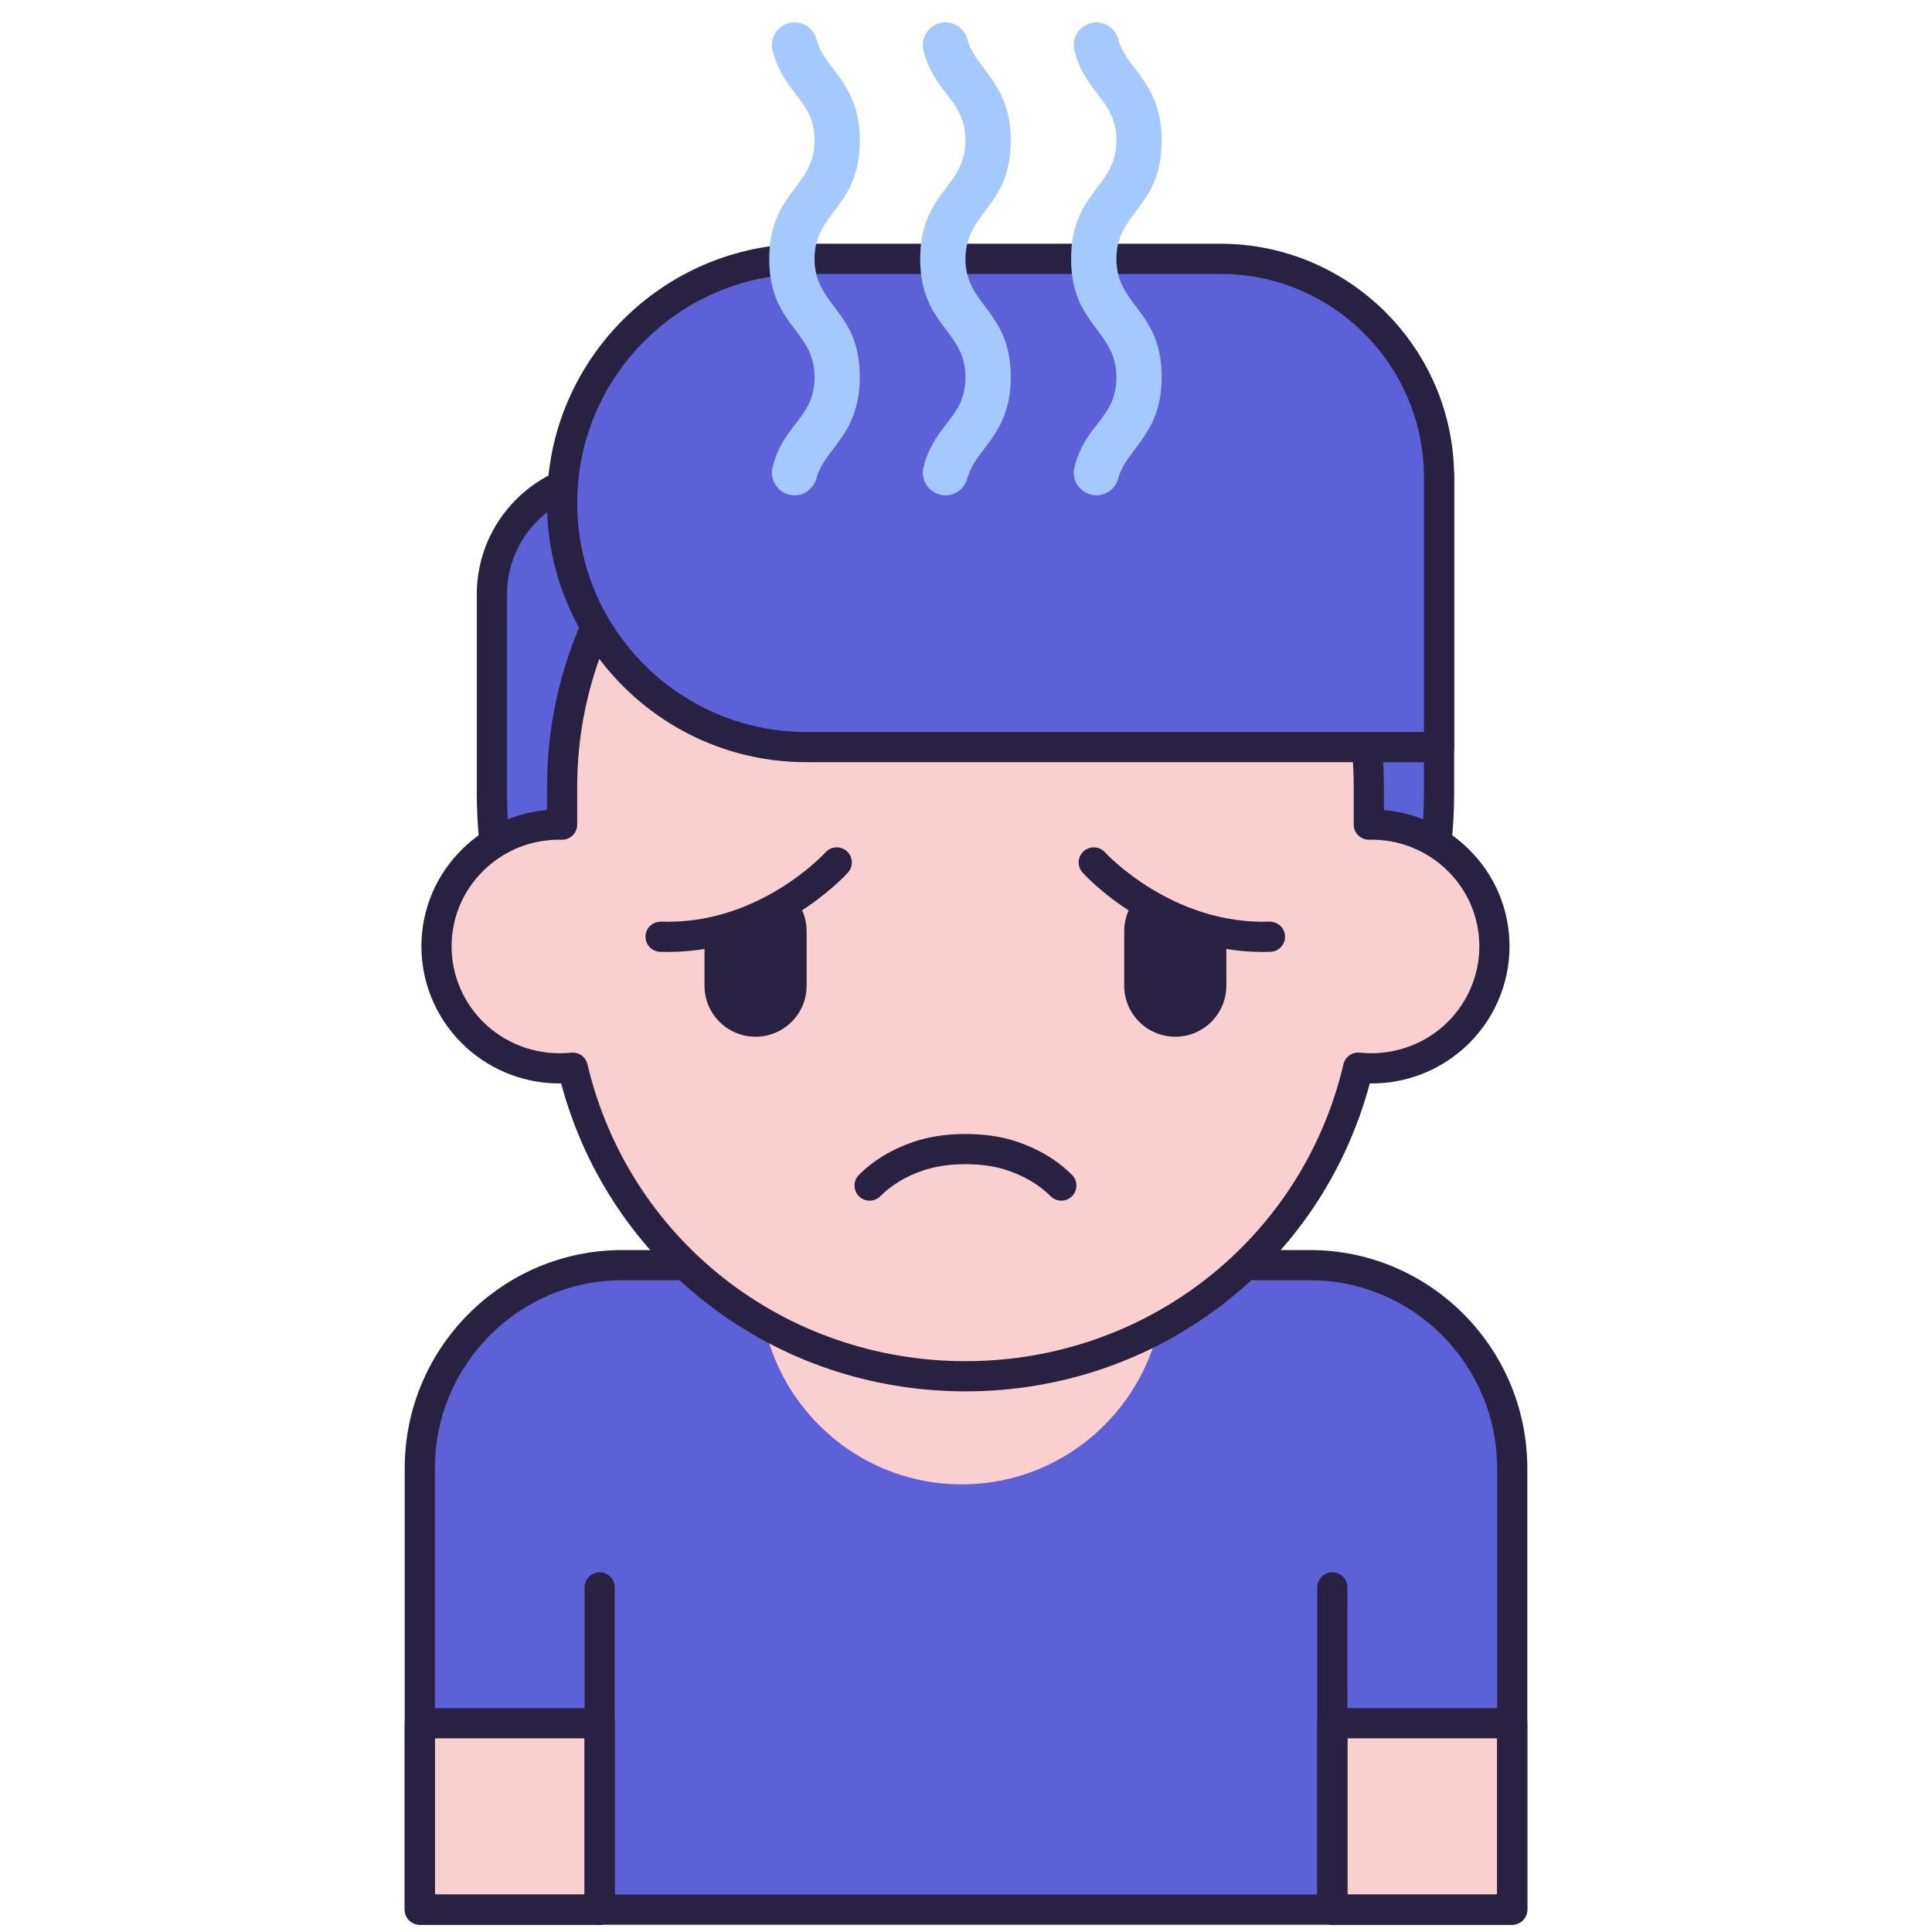 <?xml version="1.0"?>
<svg xmlns="http://www.w3.org/2000/svg" xmlns:xlink="http://www.w3.org/1999/xlink" xmlns:svgjs="http://svgjs.com/svgjs" version="1.1" width="512" height="512" x="0" y="0" viewBox="0 0 256 256" style="enable-background:new 0 0 512 512" xml:space="preserve" class=""><g><g xmlns="http://www.w3.org/2000/svg"><g><g><g><path d="m173.57 167.638h-91.14c-14.804 0-26.806 12.051-26.806 26.917v33.78h23.834v24.7h97.084v-24.7h23.834c0-12.612 0-21.116 0-33.78 0-14.865-12.001-26.917-26.806-26.917z" fill="#5d61d8" data-original="#4671c6" style="" class=""/></g></g><g><g><path d="m100.659 144.222v25.573c0 14.851 11.989 26.889 26.778 26.889 14.782 0 26.778-12.03 26.778-26.892 0-5.173 0-20.224 0-25.57z" fill="#f9cfcf" data-original="#f9cfcf" style="" class=""/></g></g><g><g><path d="m55.624 228.335h23.834v24.7h-23.834z" fill="#f9cfcf" data-original="#f9cfcf" style="" class=""/></g></g><g><g><path d="m176.542 228.335h23.834v24.7h-23.834z" fill="#f9cfcf" data-original="#f9cfcf" style="" class=""/></g></g><g><g><path d="m200.376 255.036h-144.752c-1.104 0-2-.896-2-2v-58.48c0-15.945 12.922-28.917 28.806-28.917h16.229v-21.417c0-1.104.896-2 2-2h53.556c1.104 0 2 .896 2 2v21.417h17.356c15.883 0 28.806 12.972 28.806 28.917v58.48c-.001 1.104-.897 2-2.001 2zm-142.752-4h140.752v-56.48c0-13.74-11.128-24.917-24.806-24.917h-19.356c-1.104 0-2-.896-2-2v-21.417h-49.556v21.417c0 1.104-.896 2-2 2h-18.228c-13.678 0-24.806 11.178-24.806 24.917z" fill="#292142" data-original="#3762cc" style="" class=""/></g></g><g><g><path d="m79.458 255.036c-1.104 0-2-.896-2-2v-42.699c0-1.104.896-2 2-2s2 .896 2 2v42.699c0 1.104-.895 2-2 2z" fill="#292142" data-original="#3762cc" style="" class=""/></g></g><g><g><path d="m176.542 255.036c-1.105 0-2-.896-2-2v-42.699c0-1.104.895-2 2-2 1.104 0 2 .896 2 2v42.699c0 1.104-.896 2-2 2z" fill="#292142" data-original="#3762cc" style="" class=""/></g></g><g><g><path d="m79.458 255.036h-23.834c-1.104 0-2-.896-2-2v-24.7c0-1.104.896-2 2-2h23.834c1.104 0 2 .896 2 2v24.7c0 1.104-.895 2-2 2zm-21.834-4h19.834v-20.7h-19.834z" fill="#292142" data-original="#3762cc" style="" class=""/></g></g><g><g><path d="m200.376 255.036h-23.834c-1.105 0-2-.896-2-2v-24.7c0-1.104.895-2 2-2h23.834c1.104 0 2 .896 2 2v24.7c0 1.104-.896 2-2 2zm-21.834-4h19.834v-20.7h-19.834z" fill="#292142" data-original="#3762cc" style="" class=""/></g></g></g><g><g><g><path d="m127.929 167.776c-34.657 0-62.753-28.095-62.753-62.752v-26.284c0-8.711 7.062-15.773 15.773-15.773h109.732v42.057c.001 34.657-28.095 62.752-62.752 62.752z" fill="#5d61d8" data-original="#4671c6" style="" class=""/></g></g><g><g><path d="m127.929 169.776c-35.705 0-64.753-29.048-64.753-64.752v-26.284c0-9.8 7.973-17.773 17.773-17.773h109.732c1.104 0 2 .896 2 2v42.057c.001 35.704-29.047 64.752-64.752 64.752zm-46.979-104.81c-7.595 0-13.773 6.179-13.773 13.773v26.284c0 33.499 27.253 60.752 60.752 60.752 33.499 0 60.752-27.253 60.752-60.752v-40.057z" fill="#292142" data-original="#3762cc" style="" class=""/></g></g><g><g><path d="m181.376 109.266v-5.004c0-29.252-23.929-52.965-53.447-52.965-29.518 0-53.447 23.713-53.447 52.965v5.004c-9.281-.188-16.644 7.205-16.644 16.142 0 9.543 8.331 17.091 18.055 16.063 5.516 23.433 26.712 40.892 52.035 40.892 25.324 0 46.52-17.46 52.035-40.892 9.711 1.027 18.055-6.507 18.055-16.063.001-8.942-7.367-16.331-16.642-16.142z" fill="#f9cfcf" data-original="#f9cfcf" style="" class=""/></g></g><g><g><path d="m127.929 184.362c-25.335 0-47.126-16.692-53.572-40.802-4.611.065-9.082-1.618-12.509-4.701-3.819-3.437-6.009-8.339-6.009-13.452 0-4.894 1.934-9.484 5.445-12.924 3.051-2.99 6.97-4.78 11.199-5.149v-3.073c0-30.308 24.874-54.965 55.447-54.965s55.446 24.657 55.446 54.965v3.073c4.229.37 8.147 2.16 11.2 5.15 3.51 3.44 5.444 8.03 5.444 12.923 0 5.112-2.19 10.015-6.008 13.451-3.428 3.084-7.896 4.772-12.511 4.702-6.446 24.11-28.236 40.802-53.572 40.802zm-52.033-44.892c.918 0 1.731.63 1.945 1.542 5.453 23.168 26.05 39.35 50.088 39.35s44.635-16.182 50.088-39.35c.231-.98 1.155-1.637 2.157-1.531 4.074.427 8.142-.88 11.161-3.597 2.977-2.678 4.684-6.497 4.684-10.477 0-3.81-1.507-7.385-4.244-10.066-2.764-2.708-6.447-4.152-10.359-4.076-.538.017-1.056-.194-1.44-.571-.384-.376-.6-.891-.6-1.429v-5.004c0-28.103-23.079-50.965-51.446-50.965s-51.447 22.863-51.447 50.965v5.004c0 .538-.216 1.052-.6 1.429-.385.376-.913.585-1.44.571-3.923-.079-7.596 1.368-10.359 4.075-2.737 2.682-4.244 6.257-4.244 10.067 0 3.98 1.708 7.799 4.685 10.478 3.019 2.717 7.09 4.028 11.16 3.596.07-.007.141-.011.211-.011z" fill="#292142" data-original="#3762cc" style="" class=""/></g></g><g><g><path d="m190.682 98.992h-83.852c-17.865 0-32.347-14.482-32.347-32.347 0-17.865 14.482-32.347 32.347-32.347h54.886c15.998 0 28.966 12.969 28.966 28.966z" fill="#5d61d8" data-original="#4671c6" style="" class=""/></g></g><g><g><path d="m190.682 100.992h-83.852c-18.939 0-34.347-15.408-34.347-34.347s15.408-34.347 34.347-34.347h54.886c17.075 0 30.966 13.891 30.966 30.966v35.729c0 1.104-.896 1.999-2 1.999zm-83.852-64.694c-16.733 0-30.347 13.614-30.347 30.347s13.614 30.347 30.347 30.347h81.852v-33.728c0-14.869-12.097-26.966-26.966-26.966z" fill="#292142" data-original="#3762cc" style="" class=""/></g></g><g><g><path d="m150.635 118.938c-1.039 1.19-1.673 2.742-1.673 4.446v7.22c0 3.738 3.03 6.768 6.768 6.768 3.738 0 6.768-3.03 6.768-6.768v-6.892c-4.845-.847-8.886-2.836-11.863-4.774z" fill="#292142" data-original="#3762cc" style="" class=""/></g></g><g><g><path d="m93.347 123.705v6.899c0 3.738 3.03 6.768 6.768 6.768s6.768-3.03 6.768-6.768v-7.22c0-1.711-.64-3.269-1.687-4.461-2.972 1.938-7.009 3.929-11.849 4.782z" fill="#292142" data-original="#3762cc" style="" class=""/></g></g><g><g><path d="m167.317 126.138c-14.252 0-23.478-10.085-23.873-10.524-.738-.822-.67-2.086.151-2.824.82-.738 2.084-.671 2.822.149.118.129 8.897 9.621 21.788 9.184 1.127-.012 2.03.828 2.067 1.931.037 1.104-.828 2.029-1.931 2.067-.343.012-.685.017-1.024.017z" fill="#292142" data-original="#3762cc" style="" class=""/></g></g><g><g><path d="m88.489 126.138c-.339 0-.679-.005-1.024-.017-1.104-.038-1.968-.963-1.931-2.067.038-1.104.951-1.947 2.067-1.931 12.979.461 21.699-9.085 21.786-9.182.738-.823 2.002-.89 2.824-.151.822.738.89 2.002.151 2.824-.395.439-9.623 10.524-23.873 10.524z" fill="#292142" data-original="#3762cc" style="" class=""/></g></g><g><g><path d="m140.629 159.093c-.515 0-1.029-.197-1.42-.591-1.571-1.584-3.705-2.818-6.171-3.568-1.566-.477-3.363-.699-5.45-.668-1.928.024-3.689.299-5.233.817-2.267.759-4.24 1.941-5.706 3.419-.778.784-2.044.789-2.829.011-.784-.778-.789-2.044-.011-2.829 1.904-1.919 4.419-3.438 7.275-4.395 1.938-.649 4.109-.994 6.452-1.024 2.526-.027 4.7.244 6.666.841 3.098.943 5.811 2.525 7.847 4.578.778.784.773 2.051-.011 2.829-.391.386-.9.58-1.409.58z" fill="#292142" data-original="#3762cc" style="" class=""/></g></g><g><g><g><path d="m125.286 65.631c-1.95 0-3.397-1.839-2.915-3.729 1.494-5.858 5.558-6.491 5.558-11.936 0-6.279-6-6.781-6-15.666 0-8.884 6-9.387 6-15.668 0-5.447-4.064-6.076-5.558-11.939-.482-1.89.965-3.729 2.915-3.729 1.38 0 2.558.951 2.909 2.286 1.032 3.922 5.734 5.694 5.734 13.382 0 8.884-6 9.387-6 15.668 0 6.28 6 6.779 6 15.666 0 7.689-4.701 9.456-5.734 13.379-.351 1.335-1.529 2.286-2.909 2.286z" fill="#a4c9ff" data-original="#a4c9ff" style="" class=""/></g></g></g><g><g><g><path d="m105.286 65.631c-1.95 0-3.397-1.839-2.915-3.729 1.494-5.858 5.558-6.491 5.558-11.936 0-6.279-6-6.781-6-15.666 0-8.884 6-9.387 6-15.668 0-5.447-4.064-6.076-5.558-11.939-.482-1.89.965-3.729 2.915-3.729 1.38 0 2.558.951 2.909 2.286 1.032 3.922 5.734 5.694 5.734 13.382 0 8.884-6 9.387-6 15.668 0 6.28 6 6.779 6 15.666 0 7.689-4.701 9.456-5.734 13.379-.351 1.335-1.529 2.286-2.909 2.286z" fill="#a4c9ff" data-original="#a4c9ff" style="" class=""/></g></g></g><g><g><g><path d="m145.286 65.631c-1.95 0-3.397-1.839-2.915-3.729 1.494-5.858 5.558-6.491 5.558-11.936 0-6.279-6-6.781-6-15.666 0-8.884 6-9.387 6-15.668 0-5.447-4.064-6.076-5.558-11.939-.482-1.89.965-3.729 2.915-3.729 1.38 0 2.558.951 2.909 2.286 1.032 3.922 5.734 5.694 5.734 13.382 0 8.884-6 9.387-6 15.668 0 6.28 6 6.779 6 15.666 0 7.689-4.701 9.456-5.734 13.379-.351 1.335-1.529 2.286-2.909 2.286z" fill="#a4c9ff" data-original="#a4c9ff" style="" class=""/></g></g></g></g></g></g></svg>
